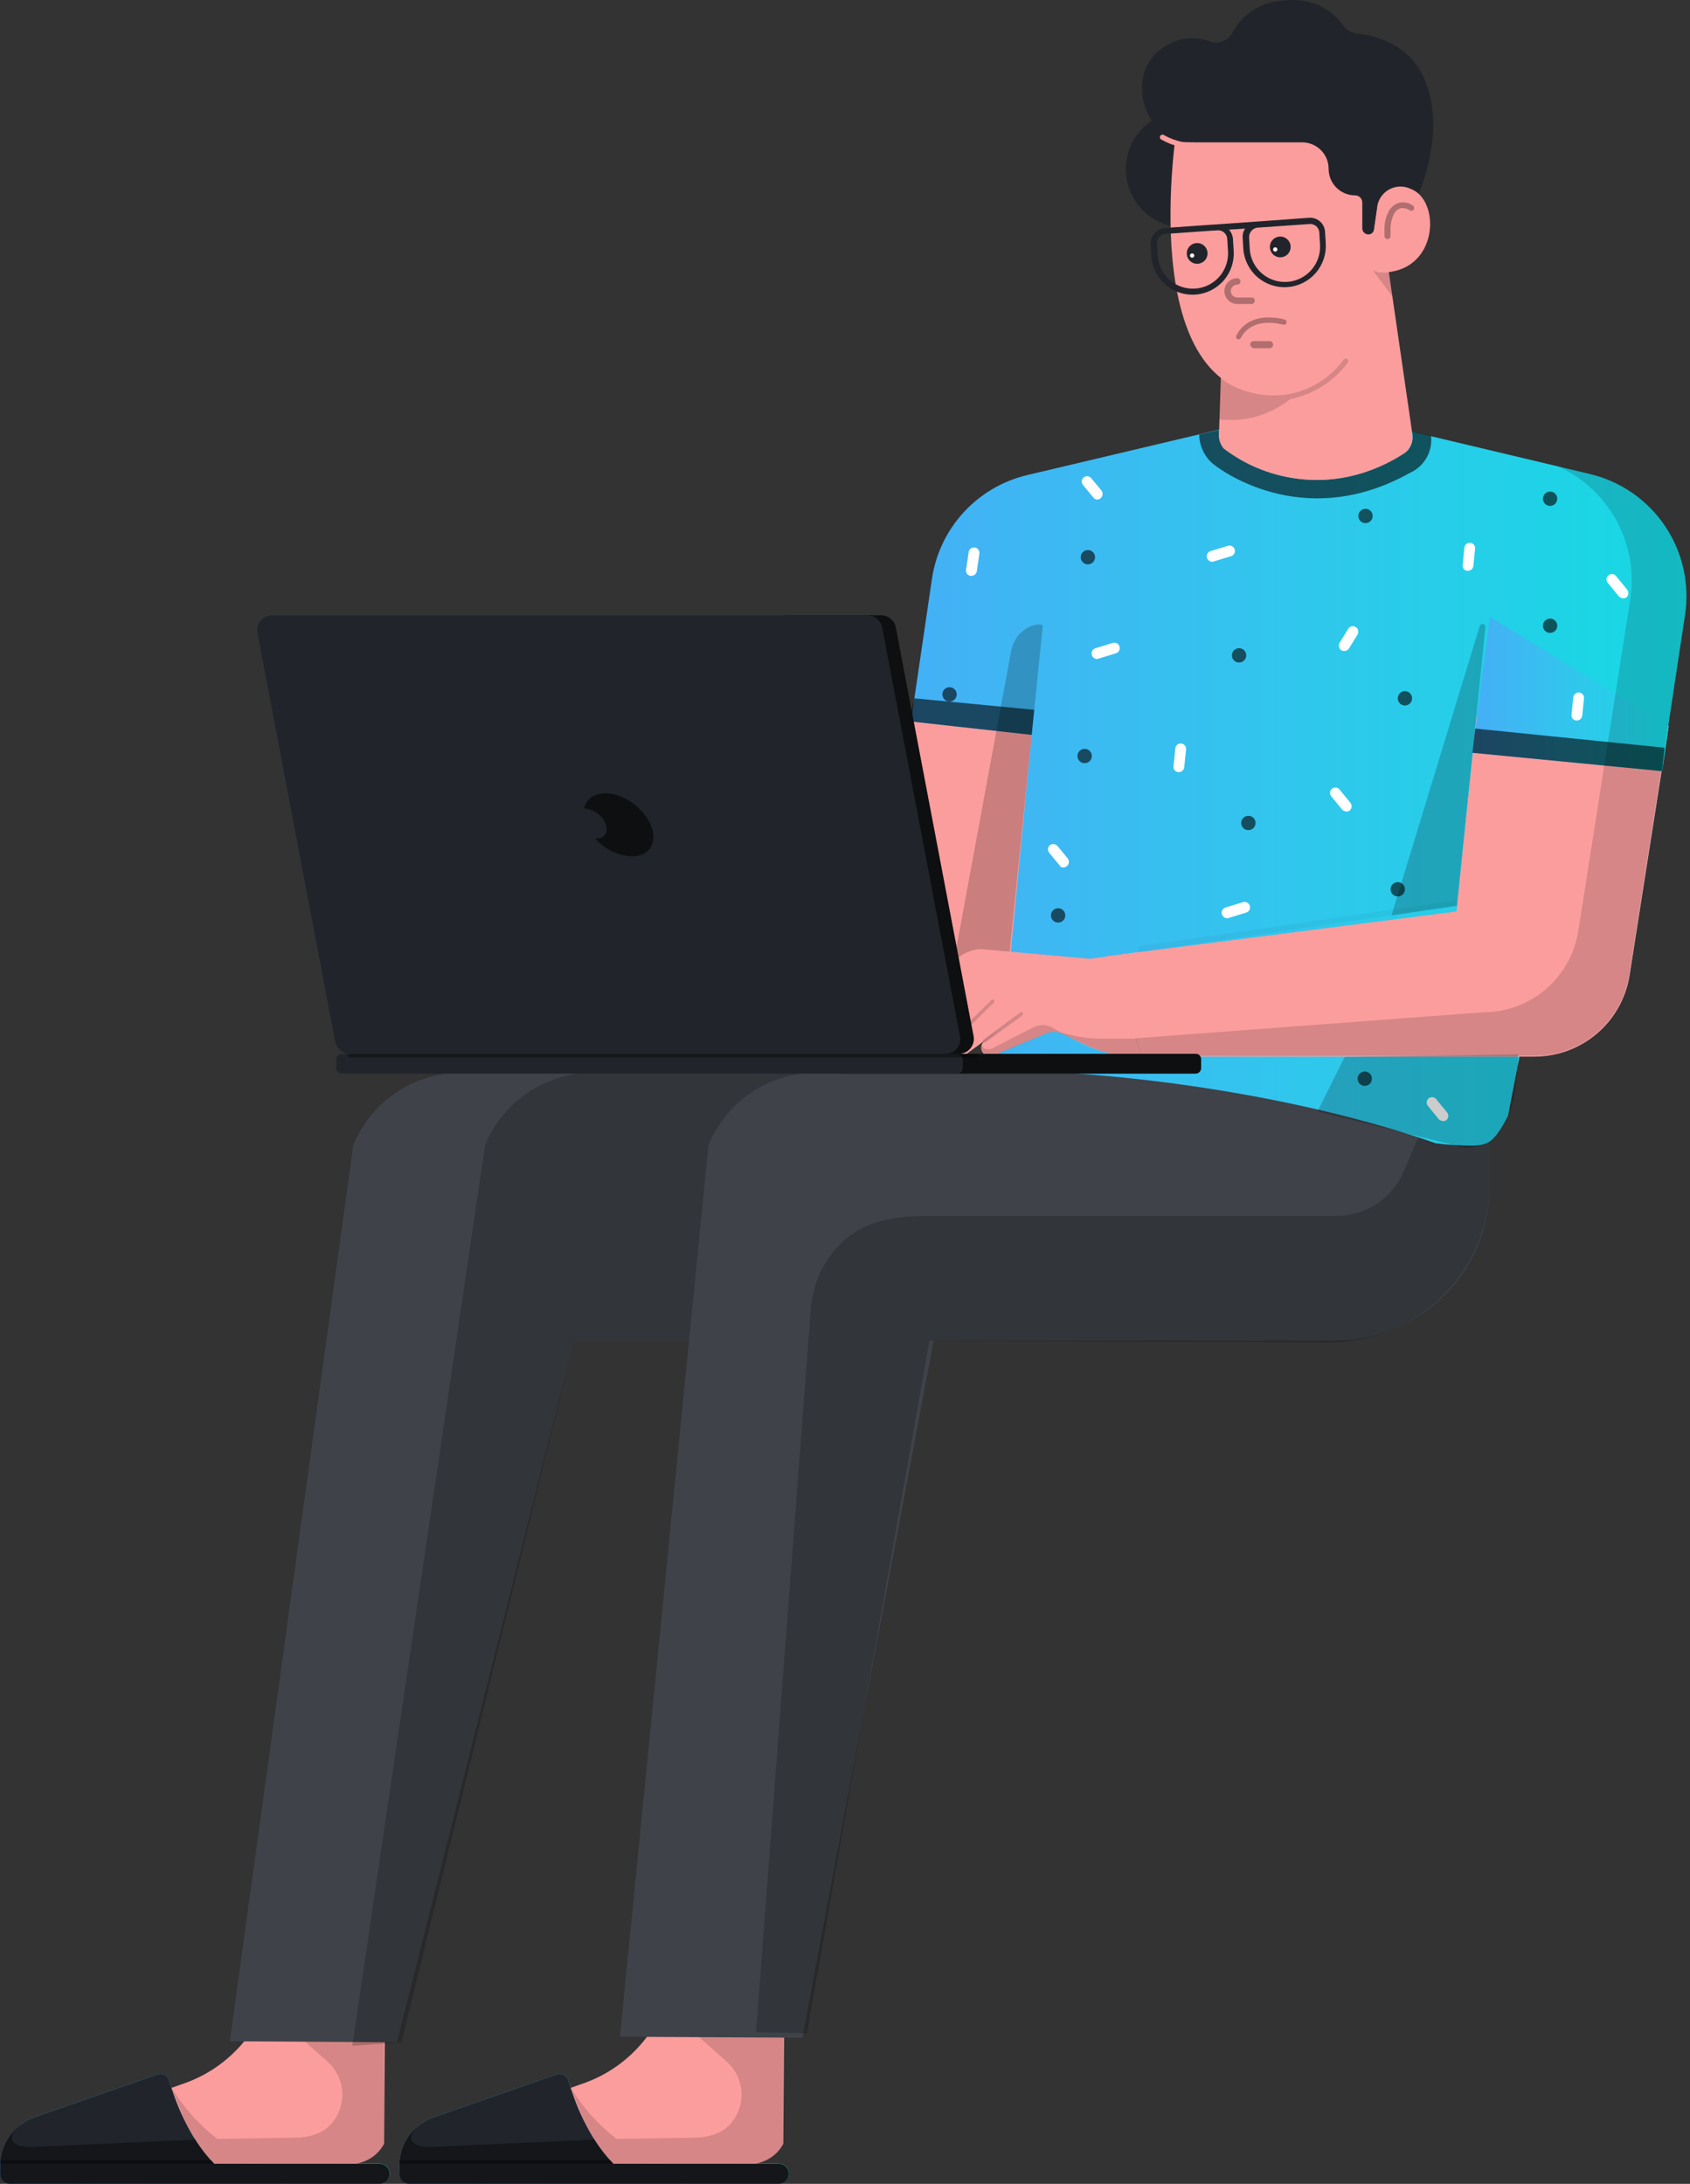 <svg width="130" height="168" viewBox="0 0 130 168" fill="none" xmlns="http://www.w3.org/2000/svg">
<rect x="0" y="0" width="130" height="168" fill="#333333" stroke="none"/>
<path d="M20.522 154.474L19.527 156.017C18.228 158.059 16.261 159.588 13.961 160.344L1.423 164.782C0.293 165.131 0.429 166.792 1.615 166.792H3.185C3.286 166.932 3.419 167.045 3.573 167.122C3.727 167.199 3.897 167.238 4.068 167.236C4.424 167.22 4.764 167.083 5.031 166.848C5.059 166.82 5.087 166.82 5.115 166.792H5.335C5.363 166.82 5.419 166.82 5.447 166.876C5.55 166.995 5.677 167.091 5.819 167.158C5.962 167.224 6.117 167.26 6.274 167.263C6.605 167.244 6.922 167.122 7.181 166.915C7.208 166.89 7.239 166.871 7.274 166.858C7.308 166.846 7.345 166.842 7.381 166.844C7.417 166.847 7.453 166.857 7.485 166.874C7.517 166.891 7.546 166.914 7.568 166.942C7.649 167.039 7.75 167.117 7.864 167.169C7.978 167.222 8.102 167.248 8.228 167.246C8.507 167.233 8.775 167.137 8.999 166.97C9.052 166.937 9.115 166.92 9.178 166.925C9.241 166.929 9.3 166.954 9.348 166.995C9.513 167.15 9.729 167.239 9.955 167.246C10.107 167.245 10.256 167.203 10.387 167.125C10.518 167.047 10.625 166.936 10.698 166.803H10.81L26.321 166.573C27.808 166.545 28.911 166.077 29.546 164.919L29.602 156.746L20.522 154.474Z" fill="#FC9D9D"/>
<path opacity="0.15" d="M1.092 164.918C1.12 164.89 1.176 164.862 1.2 164.838C1.263 164.805 1.328 164.777 1.395 164.754L1.644 164.67H1.671C1.713 164.691 1.749 164.719 1.779 164.754C1.879 164.876 2.006 164.974 2.149 165.041C2.292 165.107 2.449 165.14 2.606 165.138C2.939 165.138 3.261 165.022 3.517 164.81C3.574 164.767 3.644 164.746 3.715 164.751C3.785 164.756 3.852 164.787 3.901 164.838C3.982 164.934 4.084 165.011 4.199 165.063C4.313 165.115 4.438 165.14 4.564 165.138C4.843 165.127 5.112 165.031 5.335 164.862C5.389 164.83 5.452 164.815 5.514 164.82C5.577 164.825 5.636 164.85 5.684 164.89C5.778 164.983 5.892 165.053 6.018 165.095C6.143 165.137 6.276 165.149 6.407 165.13C6.538 165.112 6.663 165.063 6.772 164.988C6.881 164.913 6.971 164.814 7.035 164.698H7.143L14.806 164.576L13.194 160.619C14.126 162.127 15.319 163.456 16.718 164.545L22.675 164.45C24.161 164.423 25.264 163.955 25.899 162.796C26.279 162.124 26.416 161.341 26.289 160.58C26.162 159.818 25.778 159.122 25.201 158.609L20.536 154.46L27.448 156.334L29.542 156.683V164.932C28.907 166.091 27.797 166.558 26.318 166.586L10.804 166.834H10.692C10.619 166.967 10.511 167.078 10.38 167.156C10.25 167.234 10.101 167.276 9.949 167.277C9.722 167.27 9.507 167.18 9.341 167.026C9.294 166.984 9.234 166.958 9.171 166.954C9.108 166.95 9.045 166.966 8.993 167.001C8.767 167.168 8.497 167.264 8.218 167.277C8.092 167.279 7.967 167.253 7.853 167.2C7.739 167.148 7.638 167.07 7.558 166.973C7.535 166.945 7.507 166.922 7.475 166.905C7.442 166.888 7.407 166.878 7.371 166.875C7.334 166.873 7.298 166.877 7.263 166.889C7.229 166.902 7.198 166.921 7.171 166.945C6.912 167.153 6.595 167.275 6.264 167.294C6.106 167.291 5.951 167.255 5.809 167.189C5.666 167.122 5.54 167.026 5.437 166.907C5.409 166.851 5.353 166.851 5.325 166.823H5.105C5.077 166.851 5.049 166.851 5.021 166.879C4.753 167.114 4.414 167.25 4.058 167.267C3.886 167.269 3.716 167.23 3.562 167.153C3.409 167.076 3.276 166.963 3.175 166.823H1.605C0.54 166.802 0.321 165.469 1.092 164.918Z" fill="black"/>
<path d="M0.76 167.978H29.2C29.301 167.978 29.402 167.959 29.495 167.92C29.589 167.881 29.674 167.824 29.745 167.753C29.817 167.681 29.874 167.596 29.913 167.502C29.951 167.409 29.971 167.308 29.971 167.207C29.971 167.106 29.951 167.006 29.913 166.912C29.874 166.818 29.817 166.734 29.745 166.662C29.674 166.59 29.589 166.533 29.495 166.495C29.402 166.456 29.301 166.436 29.2 166.436H0.017V167.207C0.015 167.408 0.092 167.601 0.231 167.745C0.37 167.889 0.56 167.973 0.76 167.978Z" fill="url(#paint0_linear)"/>
<path d="M0.017 166.454C0.046 165.66 0.314 164.893 0.786 164.253C1.258 163.614 1.912 163.132 2.662 162.87L12.084 159.59C12.178 159.553 12.278 159.537 12.379 159.543C12.479 159.549 12.577 159.576 12.665 159.623C12.754 159.67 12.832 159.736 12.893 159.815C12.954 159.895 12.997 159.987 13.019 160.085C13.434 161.464 14.453 164.412 16.467 166.454H29.2C29.302 166.453 29.402 166.473 29.496 166.512C29.59 166.55 29.675 166.607 29.747 166.679C29.818 166.75 29.875 166.835 29.914 166.929C29.952 167.023 29.972 167.124 29.971 167.225C29.974 167.327 29.956 167.428 29.918 167.523C29.88 167.617 29.823 167.704 29.751 167.775C29.679 167.848 29.593 167.904 29.498 167.942C29.404 167.98 29.302 167.998 29.2 167.996H0.76C0.563 167.996 0.374 167.918 0.235 167.778C0.096 167.639 0.017 167.45 0.017 167.253V166.454Z" fill="url(#paint1_linear)"/>
<path d="M0.017 166.454C0.046 165.66 0.314 164.893 0.786 164.253C1.258 163.614 1.912 163.132 2.662 162.87L12.084 159.59C12.178 159.553 12.278 159.537 12.379 159.543C12.479 159.549 12.577 159.576 12.665 159.623C12.754 159.67 12.832 159.736 12.893 159.815C12.954 159.895 12.997 159.987 13.019 160.085C13.434 161.464 14.453 164.412 16.467 166.454H29.2C29.302 166.453 29.402 166.473 29.496 166.512C29.59 166.55 29.675 166.607 29.747 166.679C29.818 166.75 29.875 166.835 29.914 166.929C29.952 167.023 29.972 167.124 29.971 167.225C29.974 167.327 29.956 167.428 29.918 167.523C29.88 167.617 29.823 167.704 29.751 167.775C29.679 167.848 29.593 167.904 29.498 167.942C29.404 167.98 29.302 167.998 29.2 167.996H0.76C0.563 167.996 0.374 167.918 0.235 167.778C0.096 167.639 0.017 167.45 0.017 167.253V166.454Z" fill="#21252B"/>
<path opacity="0.4" d="M0.017 166.454C0.039 165.83 0.208 165.22 0.512 164.674C0.815 164.128 1.243 163.662 1.762 163.313C0.412 164.28 0.66 165.243 2.589 165.159C12.538 164.692 13.833 164.692 14.991 164.584C14.98 164.573 14.972 164.56 14.967 164.545C14.963 164.531 14.961 164.515 14.963 164.5C15.399 165.204 15.908 165.86 16.481 166.458H29.183C29.284 166.457 29.385 166.477 29.479 166.515C29.573 166.554 29.658 166.611 29.729 166.682C29.801 166.754 29.858 166.839 29.896 166.933C29.935 167.027 29.955 167.127 29.954 167.229C29.956 167.331 29.938 167.432 29.9 167.527C29.863 167.621 29.806 167.707 29.734 167.779C29.662 167.852 29.576 167.908 29.481 167.946C29.386 167.984 29.285 168.002 29.183 168H0.743C0.546 168 0.357 167.922 0.217 167.782C0.078 167.643 -5.72205e-06 167.454 -5.72205e-06 167.257L0.017 166.454Z" fill="black"/>
<path opacity="0.4" d="M0.017 166.188H16.247L16.471 166.436H0.017V166.188Z" fill="black"/>
<path d="M17.678 157.032L30.533 157.109L44.143 103.147H94.281V82.52H35.471C33.692 82.521 31.955 83.052 30.478 84.042C29.001 85.033 27.852 86.441 27.176 88.086L17.678 157.032Z" fill="#3F4249"/>
<path opacity="0.2" d="M27.099 157.381L30.882 157.109L44.143 103.147H94.281V82.52H45.612C43.833 82.521 42.095 83.052 40.618 84.042C39.142 85.033 37.993 86.441 37.317 88.086L27.099 157.381Z" fill="black"/>
<path d="M51.23 154.474L50.235 156.017C48.936 158.059 46.969 159.588 44.669 160.344L32.132 164.782C31.001 165.131 31.137 166.792 32.323 166.792H33.894C33.995 166.932 34.127 167.045 34.281 167.122C34.435 167.199 34.605 167.238 34.776 167.236C35.133 167.22 35.472 167.083 35.74 166.848C35.768 166.82 35.795 166.82 35.823 166.792H36.043C36.071 166.82 36.127 166.82 36.155 166.876C36.258 166.995 36.385 167.091 36.527 167.158C36.67 167.224 36.825 167.26 36.982 167.263C37.313 167.244 37.63 167.122 37.889 166.915C37.916 166.89 37.947 166.871 37.982 166.858C38.016 166.846 38.053 166.842 38.089 166.844C38.126 166.847 38.161 166.857 38.193 166.874C38.225 166.891 38.254 166.914 38.277 166.942C38.357 167.039 38.458 167.117 38.572 167.169C38.686 167.222 38.81 167.248 38.936 167.246C39.215 167.233 39.484 167.137 39.707 166.97C39.76 166.937 39.823 166.92 39.886 166.925C39.949 166.929 40.008 166.954 40.056 166.995C40.221 167.15 40.437 167.239 40.663 167.246C40.816 167.245 40.965 167.203 41.095 167.125C41.226 167.047 41.333 166.936 41.407 166.803H41.518L57.029 166.573C58.516 166.545 59.619 166.077 60.254 164.919L60.31 156.746L51.23 154.474Z" fill="#FC9D9D"/>
<path opacity="0.15" d="M31.8 164.918C31.828 164.89 31.884 164.862 31.908 164.838C31.971 164.805 32.037 164.777 32.104 164.754L32.352 164.67H32.379C32.421 164.691 32.457 164.719 32.487 164.754C32.588 164.876 32.714 164.974 32.857 165.041C33 165.107 33.157 165.14 33.315 165.138C33.647 165.138 33.969 165.022 34.226 164.81C34.282 164.767 34.352 164.746 34.423 164.751C34.493 164.756 34.56 164.787 34.609 164.838C34.69 164.934 34.792 165.011 34.907 165.063C35.022 165.115 35.147 165.14 35.273 165.138C35.552 165.127 35.821 165.031 36.043 164.862C36.097 164.83 36.16 164.815 36.222 164.82C36.285 164.825 36.344 164.85 36.392 164.89C36.486 164.983 36.6 165.053 36.726 165.095C36.851 165.137 36.984 165.149 37.115 165.13C37.246 165.112 37.371 165.063 37.48 164.988C37.589 164.913 37.679 164.814 37.743 164.698H37.851L45.514 164.576L43.902 160.619C44.834 162.127 46.027 163.456 47.426 164.545L53.383 164.45C54.87 164.423 55.972 163.955 56.607 162.796C56.987 162.124 57.124 161.341 56.998 160.58C56.87 159.818 56.487 159.122 55.909 158.609L51.244 154.46L58.157 156.334L60.25 156.683V164.932C59.615 166.091 58.506 166.558 57.026 166.586L41.512 166.834H41.4C41.327 166.967 41.219 167.078 41.089 167.156C40.958 167.234 40.809 167.276 40.657 167.277C40.43 167.27 40.215 167.18 40.05 167.026C40.002 166.984 39.942 166.958 39.879 166.954C39.816 166.95 39.753 166.966 39.701 167.001C39.475 167.168 39.206 167.264 38.926 167.277C38.8 167.279 38.675 167.253 38.561 167.2C38.447 167.148 38.346 167.07 38.266 166.973C38.243 166.945 38.215 166.922 38.183 166.905C38.151 166.888 38.115 166.878 38.079 166.875C38.042 166.873 38.006 166.877 37.972 166.889C37.937 166.902 37.906 166.921 37.879 166.945C37.62 167.153 37.303 167.275 36.972 167.294C36.815 167.291 36.66 167.255 36.517 167.189C36.374 167.122 36.248 167.026 36.145 166.907C36.117 166.851 36.061 166.851 36.033 166.823H35.813C35.785 166.851 35.758 166.851 35.73 166.879C35.462 167.114 35.122 167.25 34.767 167.267C34.594 167.269 34.425 167.23 34.271 167.153C34.117 167.076 33.984 166.963 33.883 166.823H32.313C31.249 166.802 31.029 165.469 31.8 164.918Z" fill="black"/>
<path d="M47.688 156.683L61.719 156.76L71.822 103.133H102.708C105.865 103.129 108.892 101.872 111.123 99.638C113.354 97.405 114.607 94.376 114.607 91.219V82.52H62.794C61.015 82.521 59.276 83.05 57.799 84.041C56.322 85.032 55.172 86.44 54.496 88.086L47.688 156.683Z" fill="#3F4249"/>
<path opacity="0.2" d="M114.607 90.986V82.52L111.177 82.691L107.977 90.131C107.542 91.144 106.819 92.008 105.898 92.614C104.977 93.221 103.898 93.544 102.795 93.543H71.389C68.322 93.543 66.28 94.091 64.64 95.697C63.293 97.051 62.485 98.85 62.365 100.756L58.157 156.334L62.068 156.411L71.49 103.147L102.289 103.262C103.905 103.267 105.505 102.953 106.999 102.338C108.494 101.724 109.851 100.82 110.996 99.68C112.14 98.539 113.048 97.184 113.668 95.693C114.288 94.201 114.607 92.601 114.607 90.986Z" fill="black"/>
<path d="M31.468 167.978H59.908C60.01 167.978 60.11 167.959 60.203 167.92C60.297 167.881 60.382 167.824 60.454 167.753C60.525 167.681 60.582 167.596 60.621 167.502C60.66 167.409 60.679 167.308 60.679 167.207C60.679 167.106 60.66 167.006 60.621 166.912C60.582 166.818 60.525 166.734 60.454 166.662C60.382 166.59 60.297 166.533 60.203 166.495C60.11 166.456 60.01 166.436 59.908 166.436H30.725V167.207C30.723 167.408 30.8 167.601 30.939 167.745C31.078 167.889 31.268 167.973 31.468 167.978Z" fill="url(#paint2_linear)"/>
<path d="M30.725 166.454C30.755 165.66 31.023 164.893 31.495 164.253C31.966 163.614 32.62 163.132 33.37 162.87L42.792 159.59C42.886 159.553 42.986 159.537 43.087 159.543C43.187 159.549 43.285 159.576 43.373 159.623C43.462 159.67 43.54 159.736 43.601 159.815C43.662 159.895 43.705 159.987 43.727 160.085C44.143 161.464 45.162 164.412 47.175 166.454H59.908C60.01 166.453 60.111 166.473 60.204 166.512C60.298 166.55 60.383 166.607 60.455 166.679C60.526 166.75 60.583 166.835 60.622 166.929C60.66 167.023 60.68 167.124 60.68 167.225C60.682 167.327 60.664 167.428 60.626 167.523C60.588 167.617 60.531 167.704 60.459 167.775C60.387 167.848 60.301 167.904 60.206 167.942C60.112 167.98 60.01 167.998 59.908 167.996H31.468C31.271 167.996 31.083 167.918 30.943 167.778C30.804 167.639 30.725 167.45 30.725 167.253V166.454Z" fill="url(#paint3_linear)"/>
<path d="M30.725 166.454C30.755 165.66 31.023 164.893 31.495 164.253C31.966 163.614 32.62 163.132 33.37 162.87L42.792 159.59C42.886 159.553 42.986 159.537 43.087 159.543C43.187 159.549 43.285 159.576 43.373 159.623C43.462 159.67 43.54 159.736 43.601 159.815C43.662 159.895 43.705 159.987 43.727 160.085C44.143 161.464 45.162 164.412 47.175 166.454H59.908C60.01 166.453 60.111 166.473 60.204 166.512C60.298 166.55 60.383 166.607 60.455 166.679C60.526 166.75 60.583 166.835 60.622 166.929C60.66 167.023 60.68 167.124 60.68 167.225C60.682 167.327 60.664 167.428 60.626 167.523C60.588 167.617 60.531 167.704 60.459 167.775C60.387 167.848 60.301 167.904 60.206 167.942C60.112 167.98 60.01 167.998 59.908 167.996H31.468C31.271 167.996 31.083 167.918 30.943 167.778C30.804 167.639 30.725 167.45 30.725 167.253V166.454Z" fill="#21252B"/>
<path opacity="0.4" d="M30.726 166.454C30.747 165.83 30.916 165.22 31.22 164.674C31.523 164.128 31.951 163.662 32.47 163.313C31.12 164.28 31.368 165.243 33.297 165.159C43.246 164.692 44.541 164.692 45.699 164.584C45.688 164.573 45.681 164.56 45.676 164.545C45.671 164.531 45.669 164.515 45.671 164.5C46.107 165.204 46.616 165.86 47.189 166.458H59.891C59.993 166.457 60.093 166.477 60.187 166.515C60.281 166.554 60.366 166.611 60.438 166.682C60.509 166.754 60.566 166.839 60.605 166.933C60.643 167.027 60.663 167.127 60.663 167.229C60.665 167.331 60.647 167.432 60.608 167.527C60.571 167.621 60.514 167.707 60.442 167.779C60.37 167.852 60.284 167.908 60.189 167.946C60.094 167.984 59.993 168.002 59.891 168H31.451C31.254 168 31.065 167.922 30.926 167.782C30.786 167.643 30.708 167.454 30.708 167.257L30.726 166.454Z" fill="black"/>
<path opacity="0.4" d="M30.725 166.188H46.955L47.179 166.436H30.725V166.188Z" fill="black"/>
<path d="M67.149 75.377L71.686 44.544C71.966 42.635 72.811 40.853 74.113 39.429C75.415 38.005 77.113 37.003 78.989 36.553L93.733 33.063L108.588 33.203L122.319 36.469C124.669 37.031 126.723 38.454 128.076 40.457C129.428 42.459 129.98 44.897 129.623 47.286L128.025 57.814L125.324 63.656C125.184 63.987 120.274 63.865 120.191 64.197L116.003 85.832C115.023 87.793 114.44 88.114 113.327 88.132C112.36 88.138 111.395 88.076 110.437 87.947C100.492 84.457 87.106 82.409 76.588 82.342V77.122L67.149 75.377Z" fill="url(#paint4_linear)"/>
<path d="M74.725 44.296C74.825 44.297 74.921 44.262 74.998 44.199C75.074 44.134 75.124 44.045 75.14 43.947L75.332 42.624C75.345 42.568 75.346 42.509 75.334 42.452C75.323 42.395 75.3 42.341 75.267 42.294C75.234 42.246 75.191 42.206 75.142 42.176C75.092 42.146 75.037 42.127 74.98 42.118C74.922 42.111 74.864 42.115 74.808 42.131C74.752 42.147 74.7 42.175 74.656 42.212C74.611 42.249 74.575 42.294 74.549 42.346C74.523 42.398 74.508 42.455 74.505 42.513L74.313 43.835C74.305 43.889 74.306 43.944 74.319 43.997C74.332 44.05 74.356 44.099 74.388 44.143C74.421 44.187 74.462 44.224 74.509 44.251C74.556 44.279 74.608 44.296 74.662 44.303L74.725 44.296Z" fill="white"/>
<path d="M90.683 59.398C90.787 59.398 90.887 59.358 90.964 59.287C91.04 59.215 91.087 59.118 91.095 59.014L91.234 57.664C91.242 57.608 91.237 57.551 91.222 57.496C91.206 57.441 91.179 57.391 91.143 57.347C91.108 57.303 91.063 57.267 91.013 57.241C90.962 57.215 90.907 57.2 90.85 57.196C90.794 57.192 90.737 57.2 90.683 57.219C90.63 57.238 90.581 57.267 90.54 57.306C90.498 57.345 90.465 57.392 90.442 57.443C90.419 57.495 90.407 57.551 90.407 57.608L90.268 58.958C90.261 59.014 90.266 59.069 90.282 59.122C90.298 59.175 90.326 59.224 90.362 59.266C90.399 59.307 90.444 59.34 90.494 59.364C90.545 59.386 90.599 59.398 90.655 59.398H90.683Z" fill="white"/>
<path d="M112.922 43.912C113.027 43.91 113.127 43.87 113.204 43.798C113.281 43.727 113.328 43.629 113.337 43.524L113.473 42.174C113.474 42.068 113.434 41.967 113.362 41.889C113.29 41.812 113.191 41.764 113.086 41.758C112.981 41.751 112.877 41.784 112.795 41.851C112.713 41.918 112.66 42.013 112.646 42.118L112.51 43.468C112.503 43.523 112.507 43.579 112.523 43.632C112.539 43.686 112.566 43.735 112.602 43.777C112.638 43.819 112.683 43.853 112.733 43.876C112.784 43.899 112.839 43.911 112.894 43.912C112.894 43.884 112.922 43.912 112.922 43.912Z" fill="white"/>
<path d="M103.581 62.431C103.67 62.432 103.758 62.403 103.829 62.347C103.909 62.275 103.959 62.176 103.97 62.068C103.98 61.961 103.949 61.853 103.884 61.768L103.029 60.721C102.959 60.641 102.86 60.592 102.753 60.583C102.647 60.575 102.542 60.608 102.459 60.676C102.377 60.744 102.324 60.841 102.312 60.947C102.3 61.053 102.329 61.159 102.394 61.244L103.249 62.291C103.342 62.372 103.458 62.421 103.581 62.431Z" fill="white"/>
<path d="M84.398 38.427C84.5 38.427 84.599 38.388 84.674 38.318C84.754 38.246 84.805 38.147 84.815 38.04C84.825 37.932 84.795 37.825 84.73 37.739L83.93 36.773C83.86 36.693 83.761 36.643 83.654 36.635C83.548 36.627 83.443 36.66 83.36 36.728C83.278 36.796 83.225 36.893 83.213 36.999C83.201 37.105 83.231 37.211 83.295 37.296L84.094 38.263C84.129 38.311 84.174 38.352 84.227 38.38C84.28 38.408 84.338 38.424 84.398 38.427Z" fill="white"/>
<path d="M103.413 50.085C103.481 50.08 103.548 50.06 103.608 50.027C103.668 49.994 103.721 49.949 103.762 49.893L104.425 48.819C104.483 48.723 104.502 48.608 104.476 48.5C104.45 48.39 104.382 48.296 104.287 48.237C104.192 48.179 104.077 48.16 103.968 48.186C103.859 48.212 103.764 48.28 103.706 48.375L103.046 49.45C102.992 49.546 102.976 49.659 103.001 49.766C103.027 49.873 103.091 49.967 103.182 50.029C103.256 50.058 103.334 50.077 103.413 50.085Z" fill="white"/>
<path d="M81.805 66.73C81.908 66.73 82.007 66.69 82.081 66.618C82.162 66.546 82.212 66.447 82.222 66.339C82.233 66.232 82.202 66.125 82.137 66.039L81.338 65.076C81.266 64.996 81.166 64.946 81.059 64.936C80.952 64.925 80.845 64.955 80.758 65.02C80.677 65.091 80.626 65.191 80.616 65.298C80.606 65.406 80.637 65.513 80.703 65.599L81.502 66.566C81.529 66.621 81.573 66.666 81.628 66.696C81.682 66.725 81.744 66.737 81.805 66.73Z" fill="white"/>
<path d="M84.398 50.692C84.438 50.696 84.477 50.686 84.51 50.664L85.86 50.252C85.962 50.216 86.045 50.141 86.093 50.045C86.141 49.949 86.15 49.837 86.118 49.735C86.086 49.632 86.016 49.545 85.922 49.492C85.827 49.44 85.717 49.426 85.612 49.453L84.262 49.868C84.156 49.901 84.068 49.975 84.016 50.073C83.964 50.171 83.954 50.286 83.986 50.392C84.011 50.481 84.066 50.559 84.14 50.613C84.215 50.668 84.306 50.696 84.398 50.692Z" fill="white"/>
<path d="M73.982 60.501L74.065 60.417L74.865 59.234C74.896 59.189 74.918 59.138 74.93 59.085C74.941 59.031 74.941 58.975 74.931 58.921C74.92 58.867 74.9 58.816 74.869 58.77C74.838 58.724 74.799 58.685 74.753 58.655C74.708 58.623 74.657 58.6 74.603 58.588C74.549 58.576 74.493 58.575 74.439 58.586C74.385 58.596 74.333 58.618 74.287 58.649C74.242 58.68 74.203 58.72 74.174 58.767L73.374 59.95C73.32 60.032 73.297 60.132 73.31 60.23C73.323 60.328 73.37 60.418 73.443 60.485C73.516 60.551 73.61 60.589 73.709 60.592C73.808 60.595 73.905 60.563 73.982 60.501Z" fill="white"/>
<path d="M93.244 43.221C93.284 43.225 93.323 43.215 93.356 43.193L94.717 42.781C94.818 42.745 94.901 42.67 94.95 42.574C94.998 42.477 95.007 42.366 94.975 42.263C94.943 42.16 94.873 42.074 94.778 42.021C94.684 41.969 94.573 41.955 94.469 41.982L93.119 42.394C93.014 42.428 92.926 42.502 92.875 42.6C92.823 42.697 92.812 42.811 92.843 42.917C92.873 43.001 92.927 43.075 92.998 43.129C93.069 43.183 93.155 43.215 93.244 43.221Z" fill="white"/>
<path d="M94.403 70.642C94.442 70.646 94.482 70.636 94.515 70.614L95.865 70.202C95.971 70.169 96.06 70.095 96.111 69.996C96.162 69.898 96.172 69.783 96.139 69.677C96.106 69.571 96.032 69.483 95.933 69.431C95.835 69.38 95.72 69.37 95.614 69.403L94.264 69.815C94.159 69.849 94.071 69.923 94.02 70.021C93.968 70.119 93.957 70.232 93.988 70.338C94.02 70.424 94.076 70.498 94.15 70.552C94.224 70.606 94.312 70.638 94.403 70.642Z" fill="white"/>
<path opacity="0.2" d="M112.067 69.679L114.258 48.267C114.27 48.209 114.257 48.148 114.224 48.1C114.19 48.05 114.139 48.017 114.08 48.005C114.022 47.994 113.962 48.007 113.913 48.04C113.864 48.074 113.83 48.125 113.819 48.183L107.039 70.422L112.067 69.679Z" fill="black"/>
<path opacity="0.2" d="M81.506 78.277L81.478 78.249L81.422 78.305L81.506 78.277Z" fill="black"/>
<path d="M71.585 79.564C71.718 79.729 71.911 79.837 72.122 79.862C72.333 79.888 72.546 79.832 72.715 79.704L77.601 76.12L71.403 78.957C71.39 79.065 71.4 79.175 71.431 79.279C71.462 79.384 71.514 79.481 71.585 79.564Z" fill="#868A91"/>
<path opacity="0.6" d="M96.029 63.862C95.92 63.862 95.813 63.829 95.722 63.769C95.632 63.708 95.561 63.622 95.519 63.522C95.478 63.421 95.467 63.31 95.488 63.203C95.509 63.096 95.562 62.998 95.639 62.921C95.716 62.843 95.814 62.791 95.921 62.77C96.028 62.748 96.139 62.76 96.24 62.801C96.341 62.843 96.427 62.913 96.487 63.004C96.548 63.095 96.58 63.201 96.58 63.31C96.58 63.383 96.566 63.455 96.538 63.522C96.51 63.588 96.47 63.649 96.419 63.7C96.367 63.752 96.307 63.792 96.24 63.82C96.173 63.847 96.101 63.862 96.029 63.862Z" fill="black"/>
<path opacity="0.6" d="M73.043 53.969C72.934 53.969 72.828 53.937 72.737 53.876C72.646 53.815 72.576 53.73 72.534 53.629C72.492 53.528 72.481 53.417 72.502 53.31C72.524 53.203 72.576 53.105 72.653 53.028C72.73 52.951 72.829 52.898 72.936 52.877C73.042 52.856 73.153 52.867 73.254 52.908C73.355 52.95 73.441 53.021 73.501 53.111C73.562 53.202 73.594 53.309 73.594 53.418C73.594 53.564 73.536 53.704 73.433 53.807C73.33 53.911 73.189 53.969 73.043 53.969Z" fill="black"/>
<path opacity="0.6" d="M83.683 43.417C83.574 43.417 83.467 43.384 83.376 43.324C83.286 43.263 83.215 43.177 83.173 43.077C83.132 42.976 83.121 42.865 83.142 42.758C83.163 42.651 83.216 42.553 83.293 42.476C83.37 42.398 83.468 42.346 83.575 42.325C83.682 42.303 83.793 42.314 83.894 42.356C83.994 42.398 84.081 42.468 84.141 42.559C84.202 42.65 84.234 42.757 84.234 42.865C84.234 43.012 84.176 43.152 84.073 43.255C83.969 43.359 83.829 43.417 83.683 43.417Z" fill="black"/>
<path opacity="0.6" d="M95.314 50.968C95.205 50.968 95.098 50.935 95.007 50.875C94.916 50.814 94.846 50.728 94.804 50.627C94.763 50.527 94.751 50.416 94.773 50.309C94.794 50.202 94.847 50.103 94.924 50.026C95.001 49.95 95.099 49.897 95.206 49.876C95.313 49.854 95.424 49.865 95.525 49.907C95.625 49.949 95.711 50.019 95.772 50.11C95.832 50.201 95.865 50.307 95.865 50.416C95.865 50.489 95.851 50.561 95.823 50.627C95.795 50.694 95.755 50.755 95.703 50.806C95.652 50.858 95.591 50.898 95.525 50.926C95.458 50.953 95.386 50.968 95.314 50.968Z" fill="black"/>
<path opacity="0.6" d="M81.394 70.973C81.285 70.973 81.178 70.941 81.088 70.88C80.997 70.82 80.926 70.734 80.885 70.633C80.843 70.532 80.832 70.421 80.853 70.314C80.874 70.207 80.927 70.109 81.004 70.032C81.081 69.955 81.179 69.902 81.286 69.881C81.393 69.86 81.504 69.871 81.605 69.912C81.706 69.954 81.791 70.025 81.852 70.115C81.913 70.206 81.945 70.313 81.945 70.422C81.945 70.568 81.887 70.708 81.784 70.812C81.68 70.915 81.54 70.973 81.394 70.973Z" fill="black"/>
<path opacity="0.6" d="M70.576 69.926C70.467 69.926 70.36 69.894 70.27 69.833C70.179 69.773 70.108 69.687 70.067 69.586C70.025 69.485 70.014 69.374 70.035 69.267C70.057 69.16 70.109 69.062 70.186 68.985C70.263 68.908 70.362 68.855 70.469 68.834C70.576 68.813 70.686 68.824 70.787 68.865C70.888 68.907 70.974 68.978 71.034 69.069C71.095 69.159 71.127 69.266 71.127 69.375C71.127 69.447 71.113 69.519 71.085 69.586C71.058 69.653 71.017 69.713 70.966 69.765C70.915 69.816 70.854 69.856 70.787 69.884C70.72 69.912 70.648 69.926 70.576 69.926Z" fill="black"/>
<path opacity="0.6" d="M83.435 58.711C83.326 58.711 83.219 58.679 83.129 58.619C83.038 58.558 82.967 58.472 82.925 58.371C82.884 58.27 82.873 58.159 82.894 58.053C82.915 57.946 82.968 57.847 83.045 57.77C83.122 57.693 83.22 57.641 83.328 57.619C83.434 57.598 83.545 57.609 83.646 57.651C83.747 57.693 83.833 57.763 83.894 57.854C83.954 57.944 83.986 58.051 83.986 58.16C83.986 58.233 83.972 58.304 83.945 58.371C83.916 58.438 83.876 58.499 83.825 58.55C83.774 58.601 83.713 58.642 83.646 58.669C83.579 58.697 83.507 58.711 83.435 58.711Z" fill="black"/>
<path opacity="0.6" d="M105.039 40.245C104.93 40.245 104.823 40.212 104.733 40.152C104.642 40.091 104.571 40.005 104.53 39.905C104.488 39.804 104.477 39.693 104.498 39.586C104.519 39.479 104.572 39.381 104.649 39.304C104.726 39.227 104.824 39.174 104.932 39.153C105.038 39.132 105.149 39.142 105.25 39.184C105.351 39.226 105.437 39.297 105.498 39.387C105.558 39.478 105.59 39.585 105.59 39.694C105.59 39.766 105.576 39.838 105.548 39.905C105.521 39.972 105.48 40.032 105.429 40.083C105.378 40.135 105.317 40.175 105.25 40.203C105.183 40.23 105.112 40.245 105.039 40.245Z" fill="black"/>
<path opacity="0.6" d="M108.072 54.272C107.962 54.272 107.856 54.24 107.765 54.179C107.675 54.119 107.604 54.033 107.562 53.932C107.52 53.831 107.51 53.721 107.531 53.613C107.552 53.507 107.604 53.408 107.682 53.331C107.759 53.254 107.857 53.202 107.964 53.18C108.071 53.159 108.182 53.17 108.282 53.212C108.383 53.253 108.469 53.324 108.53 53.415C108.591 53.505 108.623 53.612 108.623 53.721C108.623 53.793 108.609 53.865 108.581 53.932C108.553 53.999 108.513 54.06 108.461 54.111C108.41 54.162 108.349 54.203 108.282 54.23C108.216 54.258 108.144 54.272 108.072 54.272Z" fill="black"/>
<path d="M124.867 46.03C124.957 46.032 125.044 46.002 125.115 45.947C125.195 45.875 125.245 45.775 125.256 45.668C125.266 45.561 125.235 45.453 125.171 45.367L124.316 44.32C124.282 44.276 124.239 44.24 124.192 44.212C124.144 44.185 124.09 44.168 124.035 44.162C123.98 44.155 123.925 44.16 123.872 44.176C123.819 44.192 123.769 44.218 123.727 44.253C123.684 44.288 123.649 44.331 123.623 44.38C123.598 44.43 123.582 44.483 123.578 44.538C123.574 44.594 123.58 44.649 123.598 44.701C123.616 44.754 123.643 44.802 123.68 44.844L124.535 45.891C124.628 45.972 124.744 46.02 124.867 46.03Z" fill="white"/>
<path d="M69.941 55.487L79.363 56.534L77.269 78.169L67.198 75.531L69.941 55.487Z" fill="#FC9D9D"/>
<path d="M124.518 55.103C124.608 55.105 124.695 55.075 124.766 55.02C124.846 54.948 124.896 54.848 124.907 54.741C124.917 54.634 124.887 54.526 124.822 54.44L123.967 53.393C123.933 53.349 123.891 53.313 123.843 53.285C123.795 53.258 123.741 53.241 123.687 53.235C123.631 53.228 123.576 53.233 123.523 53.249C123.47 53.265 123.42 53.291 123.378 53.326C123.335 53.361 123.3 53.404 123.274 53.453C123.249 53.503 123.234 53.556 123.229 53.611C123.225 53.667 123.232 53.722 123.249 53.774C123.267 53.827 123.295 53.875 123.332 53.917L124.187 54.964C124.279 55.045 124.395 55.093 124.518 55.103Z" fill="white"/>
<path opacity="0.6" d="M119.238 38.918C119.129 38.918 119.023 38.886 118.932 38.826C118.841 38.765 118.77 38.679 118.729 38.578C118.687 38.477 118.676 38.367 118.697 38.26C118.719 38.153 118.771 38.054 118.848 37.977C118.925 37.9 119.024 37.848 119.13 37.827C119.238 37.805 119.349 37.816 119.449 37.858C119.55 37.9 119.636 37.97 119.697 38.061C119.757 38.151 119.79 38.258 119.79 38.367C119.79 38.513 119.731 38.654 119.628 38.757C119.525 38.861 119.385 38.918 119.238 38.918Z" fill="black"/>
<path opacity="0.6" d="M119.238 48.689C119.129 48.689 119.023 48.657 118.932 48.596C118.841 48.535 118.77 48.45 118.729 48.349C118.687 48.248 118.676 48.137 118.697 48.03C118.719 47.923 118.771 47.825 118.848 47.748C118.925 47.671 119.024 47.618 119.13 47.597C119.238 47.576 119.349 47.587 119.449 47.628C119.55 47.67 119.636 47.741 119.697 47.831C119.757 47.922 119.79 48.029 119.79 48.138C119.79 48.284 119.731 48.424 119.628 48.528C119.525 48.631 119.385 48.689 119.238 48.689Z" fill="black"/>
<path opacity="0.6" d="M107.52 68.963C107.411 68.963 107.305 68.931 107.214 68.87C107.123 68.81 107.052 68.723 107.011 68.623C106.969 68.522 106.958 68.411 106.979 68.304C107.001 68.197 107.053 68.099 107.13 68.022C107.207 67.945 107.306 67.892 107.412 67.871C107.52 67.85 107.63 67.861 107.731 67.902C107.832 67.944 107.918 68.015 107.978 68.105C108.039 68.196 108.072 68.303 108.072 68.412C108.072 68.558 108.013 68.698 107.91 68.802C107.806 68.905 107.667 68.963 107.52 68.963Z" fill="black"/>
<path opacity="0.2" d="M80.211 48.159L77.59 73.982L75.304 76.243L73.211 74.847L77.785 50.043C78.253 48.02 80.211 47.852 80.211 48.159Z" fill="black"/>
<path opacity="0.6" d="M108.623 33.192C108.623 33.192 108.898 34.319 108.015 34.87C107.024 35.45 103.193 38.011 97.791 36.388C96.598 36.022 95.472 35.463 94.459 34.734C94.272 34.602 94.114 34.435 93.994 34.24C93.874 34.046 93.795 33.83 93.761 33.604V33.08L92.246 33.429C92.251 33.825 92.334 34.217 92.49 34.581C92.646 34.945 92.873 35.275 93.157 35.551C93.597 35.991 100.136 41.033 108.452 36.378C108.99 36.14 109.438 35.735 109.731 35.224C110.023 34.713 110.145 34.122 110.078 33.537L108.623 33.192Z" fill="black"/>
<path d="M87.738 73.234L83.822 73.758L75.472 73.014C74.747 73.028 74.056 73.324 73.546 73.838L68.391 78.441C68.232 78.582 68.134 78.78 68.117 78.992C68.1 79.205 68.167 79.416 68.302 79.581C68.438 79.745 68.632 79.851 68.844 79.875C69.056 79.899 69.269 79.84 69.438 79.711L74.324 76.127L71.152 79.875C71.069 79.972 71.01 80.089 70.982 80.214C70.953 80.34 70.955 80.47 70.988 80.594C71.02 80.719 71.082 80.833 71.168 80.929C71.255 81.024 71.363 81.097 71.483 81.141C71.623 81.192 71.774 81.204 71.92 81.175C72.066 81.146 72.201 81.078 72.31 80.978L76.554 76.814L73.329 79.987C73.203 80.121 73.131 80.297 73.127 80.481C73.123 80.665 73.187 80.844 73.307 80.984C73.427 81.123 73.594 81.214 73.777 81.238C73.959 81.262 74.144 81.218 74.296 81.114L78.804 77.82L75.744 80.077C75.661 80.137 75.594 80.215 75.547 80.306C75.501 80.397 75.476 80.498 75.476 80.601C75.476 80.703 75.501 80.803 75.547 80.894C75.594 80.986 75.661 81.064 75.744 81.124C75.834 81.191 75.94 81.233 76.051 81.248C76.162 81.263 76.275 81.249 76.379 81.208L80.486 79.498C80.683 79.414 80.895 79.373 81.109 79.378C81.323 79.383 81.532 79.433 81.725 79.526L83.296 80.297C84.569 80.925 85.969 81.252 87.389 81.253H89.95C93.632 81.253 87.738 73.234 87.738 73.234Z" fill="#FC9D9D"/>
<path opacity="0.15" d="M112.039 70.118L113.417 70.01C113.511 70.002 113.601 69.971 113.679 69.921C113.758 69.87 113.823 69.801 113.869 69.72C113.915 69.638 113.941 69.547 113.944 69.454C113.946 69.36 113.926 69.267 113.885 69.183L112.426 66.234L112.039 70.118Z" fill="black"/>
<path opacity="0.15" d="M75.744 80.207C75.759 80.209 75.775 80.207 75.789 80.203C75.804 80.198 75.817 80.19 75.828 80.179L78.64 78.113C78.67 78.09 78.689 78.057 78.693 78.021C78.698 77.984 78.687 77.947 78.665 77.918C78.654 77.903 78.641 77.891 78.625 77.882C78.61 77.872 78.593 77.866 78.575 77.864C78.557 77.861 78.539 77.862 78.521 77.866C78.504 77.871 78.487 77.879 78.473 77.89L75.664 79.959C75.608 80.015 75.58 80.095 75.636 80.151C75.665 80.18 75.703 80.2 75.744 80.207Z" fill="black"/>
<path opacity="0.15" d="M73.347 80.123C73.375 80.123 73.43 80.123 73.43 80.095L76.463 77.122C76.488 77.096 76.503 77.062 76.503 77.026C76.503 76.99 76.488 76.955 76.463 76.93C76.45 76.916 76.435 76.906 76.418 76.899C76.401 76.892 76.383 76.888 76.365 76.888C76.347 76.888 76.329 76.892 76.312 76.899C76.295 76.906 76.28 76.916 76.267 76.93L73.239 79.906C73.226 79.918 73.215 79.933 73.208 79.95C73.201 79.966 73.198 79.984 73.198 80.002C73.198 80.02 73.201 80.038 73.208 80.054C73.215 80.071 73.226 80.086 73.239 80.098C73.271 80.119 73.309 80.128 73.347 80.123Z" fill="black"/>
<path opacity="0.15" d="M79.576 78.992C78.641 79.463 77.067 80.262 76.516 80.562C75.744 81.006 75.525 80.426 75.525 80.426C75.493 80.554 75.5 80.689 75.544 80.812C75.588 80.937 75.667 81.045 75.772 81.124C75.862 81.191 75.968 81.234 76.079 81.249C76.19 81.263 76.303 81.249 76.407 81.208L80.515 79.498C80.711 79.414 80.923 79.374 81.137 79.379C81.35 79.383 81.56 79.434 81.753 79.526L80.954 79.058C80.746 78.94 80.513 78.872 80.273 78.861C80.033 78.849 79.795 78.894 79.576 78.992Z" fill="black"/>
<path d="M88.366 73.563L112.039 70.091L113.585 55.086L128.356 55.836L125.352 74.99C125.079 76.732 124.194 78.319 122.855 79.466C121.516 80.613 119.811 81.245 118.048 81.247H91.123L88.366 73.563Z" fill="url(#paint5_linear)"/>
<path d="M85.141 73.563L112.039 70.118L113.585 55.114L128.356 55.871L125.352 75.028C125.079 76.77 124.194 78.357 122.855 79.504C121.516 80.651 119.811 81.283 118.048 81.285H87.814L85.141 73.563Z" fill="#FC9D9D"/>
<path d="M113.26 57.912L114.607 47.461L128.356 55.843L127.868 59.325L113.26 57.912Z" fill="url(#paint6_linear)"/>
<path opacity="0.15" d="M87.347 79.875L87.79 81.225H118.02C119.784 81.228 121.491 80.598 122.831 79.45C124.171 78.302 125.055 76.713 125.324 74.969L129.651 47.272C130.01 44.882 129.459 42.444 128.106 40.441C126.753 38.438 124.698 37.015 122.348 36.455L119.786 35.848C121.717 36.704 123.313 38.172 124.329 40.024C125.345 41.876 125.724 44.011 125.408 46.1L121.409 71.619C121.136 73.36 120.251 74.946 118.913 76.092C117.574 77.239 115.871 77.87 114.109 77.872L87.347 79.875Z" fill="black"/>
<g opacity="0.2">
<path opacity="0.2" d="M87.539 73.039C87.547 73.086 87.571 73.128 87.606 73.158C87.642 73.189 87.687 73.206 87.734 73.207H87.762L112.067 69.679L112.123 69.239L87.696 72.792C87.644 72.806 87.599 72.84 87.57 72.885C87.541 72.931 87.53 72.986 87.539 73.039Z" fill="black"/>
</g>
<path d="M111.017 86.247C111.107 86.249 111.195 86.219 111.264 86.163C111.345 86.092 111.396 85.993 111.406 85.886C111.417 85.779 111.386 85.672 111.32 85.587L110.465 84.54C110.395 84.46 110.296 84.411 110.189 84.403C110.083 84.394 109.978 84.428 109.895 84.496C109.813 84.563 109.76 84.66 109.748 84.766C109.736 84.873 109.766 84.979 109.83 85.064L110.685 86.111C110.779 86.189 110.895 86.237 111.017 86.247Z" fill="white"/>
<path opacity="0.6" d="M104.987 83.535C104.877 83.536 104.771 83.504 104.679 83.444C104.588 83.384 104.517 83.298 104.475 83.197C104.432 83.097 104.421 82.986 104.442 82.879C104.463 82.771 104.515 82.673 104.592 82.595C104.669 82.518 104.767 82.465 104.874 82.444C104.981 82.422 105.092 82.433 105.193 82.474C105.294 82.516 105.381 82.587 105.441 82.677C105.502 82.768 105.534 82.875 105.534 82.984C105.535 83.056 105.521 83.128 105.494 83.195C105.466 83.261 105.426 83.322 105.375 83.374C105.324 83.425 105.264 83.466 105.197 83.493C105.13 83.521 105.059 83.535 104.987 83.535Z" fill="black"/>
<path opacity="0.15" d="M87.814 81.253H87.43C86.005 81.255 84.598 80.924 83.323 80.287L81.449 79.407C81.889 79.463 83.048 79.903 84.674 79.903C85.309 79.903 86.342 79.903 87.389 79.903" fill="black"/>
<path d="M92.529 16.795C92.529 16.795 105.151 7.534 106.389 17.622L106.738 20.267L108.612 33.178V33.206L108.64 33.482C108.667 33.661 108.657 33.845 108.609 34.02C108.562 34.196 108.478 34.359 108.364 34.501V34.55L108.337 34.578C108.247 34.698 108.134 34.8 108.005 34.878C107.22 35.394 106.38 35.82 105.5 36.148C103.618 36.865 101.585 37.09 99.593 36.8C97.601 36.511 95.716 35.717 94.117 34.494C93.864 34.184 93.739 33.79 93.768 33.391L93.987 26.667C93.76 25.913 93.613 25.138 93.548 24.354C93.136 20.375 92.529 16.795 92.529 16.795Z" fill="#FC9D9D"/>
<path d="M121.297 55.427C121.402 55.426 121.502 55.385 121.579 55.313C121.656 55.242 121.703 55.144 121.712 55.04L121.848 53.689C121.849 53.584 121.809 53.482 121.737 53.404C121.665 53.327 121.566 53.28 121.461 53.273C121.355 53.266 121.251 53.299 121.169 53.366C121.088 53.433 121.035 53.529 121.021 53.633L120.885 54.984C120.878 55.039 120.882 55.095 120.898 55.148C120.914 55.201 120.94 55.25 120.977 55.292C121.013 55.334 121.058 55.368 121.108 55.391C121.159 55.414 121.213 55.427 121.269 55.427C121.269 55.399 121.297 55.427 121.297 55.427Z" fill="white"/>
<path d="M91.095 17.51C90.206 17.51 89.337 17.247 88.597 16.753C87.858 16.259 87.282 15.557 86.942 14.735C86.602 13.914 86.513 13.01 86.687 12.138C86.86 11.266 87.289 10.465 87.918 9.837C88.547 9.208 89.348 8.78 90.22 8.607C91.092 8.435 91.996 8.524 92.817 8.864C93.638 9.205 94.34 9.782 94.833 10.522C95.327 11.261 95.59 12.13 95.589 13.019C95.589 13.61 95.473 14.194 95.247 14.739C95.021 15.284 94.69 15.779 94.273 16.196C93.855 16.613 93.36 16.944 92.814 17.169C92.269 17.395 91.685 17.511 91.095 17.51Z" fill="#21252B"/>
<path d="M90.529 9.774C90.529 9.774 87.277 29.808 97.508 30.387C106.358 30.91 106.302 17.214 106.302 17.214L105.206 8.378L90.529 9.774Z" fill="#FC9D9D"/>
<path d="M91.178 10.95H100.164C100.432 10.95 100.697 11.003 100.945 11.106C101.192 11.208 101.417 11.359 101.606 11.548C101.795 11.738 101.946 11.963 102.048 12.21C102.15 12.458 102.202 12.723 102.202 12.992C102.201 13.259 102.254 13.524 102.356 13.772C102.458 14.02 102.609 14.244 102.798 14.434C102.987 14.623 103.212 14.773 103.459 14.875C103.707 14.977 103.972 15.03 104.24 15.029C104.312 15.029 104.384 15.044 104.451 15.071C104.518 15.099 104.578 15.14 104.63 15.191C104.681 15.242 104.721 15.303 104.749 15.37C104.777 15.437 104.791 15.508 104.791 15.581V17.566C104.791 17.628 104.803 17.689 104.827 17.746C104.851 17.803 104.885 17.855 104.929 17.898C104.973 17.942 105.025 17.976 105.082 17.999C105.139 18.023 105.201 18.034 105.262 18.034C105.37 18.034 105.474 17.994 105.555 17.923C105.636 17.852 105.688 17.754 105.702 17.646L105.978 15.748L106.327 15.085L108.529 16.244C108.529 16.244 111.561 10.73 109.575 6.075C108.448 3.399 105.664 2.656 104.397 2.586C104.191 2.569 103.991 2.509 103.811 2.409C103.63 2.309 103.473 2.172 103.35 2.006C102.771 1.152 101.392 -0.283 98.58 0.049C97.785 0.109 97.018 0.371 96.353 0.81C95.687 1.25 95.145 1.851 94.776 2.558C94.612 2.841 94.356 3.059 94.05 3.174C93.744 3.289 93.407 3.295 93.098 3.189C92.478 2.955 91.808 2.883 91.152 2.979C90.497 3.076 89.876 3.338 89.35 3.741C86.492 5.716 88.038 10.702 91.178 10.95Z" fill="#21252B"/>
<path opacity="0.15" d="M106.861 20.94C106.861 20.94 106.034 21.08 105.562 20.748L107.136 22.842L106.861 20.94Z" fill="black"/>
<path d="M91.151 11.365L92.198 11.393C92.249 11.391 92.298 11.37 92.335 11.334C92.371 11.298 92.394 11.25 92.397 11.198C92.401 11.147 92.385 11.096 92.353 11.055C92.322 11.015 92.276 10.987 92.225 10.978L91.178 10.95C91.048 10.948 90.918 10.931 90.791 10.898C90.359 10.786 89.943 10.619 89.552 10.402C89.53 10.383 89.503 10.37 89.474 10.363C89.445 10.356 89.415 10.355 89.386 10.361C89.357 10.366 89.329 10.378 89.306 10.396C89.281 10.413 89.262 10.436 89.247 10.462C89.233 10.488 89.225 10.516 89.223 10.546C89.221 10.576 89.225 10.605 89.236 10.633C89.247 10.661 89.264 10.686 89.285 10.706C89.307 10.726 89.332 10.742 89.361 10.751C89.782 10.992 90.237 11.169 90.711 11.275C90.849 11.336 90.999 11.367 91.151 11.365Z" fill="#FC9D9D"/>
<path opacity="0.15" d="M93.768 32.253L93.879 29.057C94.787 29.884 97.323 30.959 99.996 30.104C101.347 29.664 102.524 28.809 103.36 27.661C103.393 27.621 103.438 27.593 103.488 27.583C103.538 27.573 103.591 27.581 103.636 27.605C103.676 27.637 103.703 27.683 103.713 27.733C103.723 27.784 103.714 27.836 103.688 27.881C102.604 29.346 101.013 30.355 99.225 30.711C98.466 31.323 97.592 31.775 96.654 32.04C95.716 32.305 94.734 32.377 93.768 32.253Z" fill="black"/>
<path opacity="0.3" d="M96.413 26.789H97.655C97.728 26.789 97.798 26.76 97.85 26.708C97.902 26.657 97.931 26.586 97.931 26.514C97.931 26.44 97.902 26.37 97.85 26.318C97.798 26.267 97.728 26.238 97.655 26.238H96.441C96.367 26.238 96.297 26.267 96.246 26.318C96.194 26.37 96.165 26.44 96.165 26.514C96.178 26.577 96.208 26.636 96.252 26.684C96.295 26.733 96.351 26.769 96.413 26.789Z" fill="black"/>
<path opacity="0.3" d="M97.896 24.43C96.074 24.294 95.331 25.331 95.083 25.847C95.07 25.892 95.072 25.94 95.091 25.983C95.109 26.026 95.141 26.061 95.183 26.082C95.225 26.103 95.273 26.109 95.318 26.099C95.364 26.088 95.404 26.062 95.432 26.025C95.68 25.533 96.479 24.43 98.716 24.978C98.77 24.99 98.826 24.98 98.872 24.951C98.919 24.921 98.952 24.875 98.964 24.821C98.976 24.767 98.966 24.711 98.936 24.665C98.907 24.618 98.86 24.585 98.807 24.573C98.509 24.495 98.204 24.447 97.896 24.43Z" fill="black"/>
<path d="M98.482 19.796C98.324 19.796 98.169 19.749 98.038 19.661C97.907 19.573 97.804 19.448 97.744 19.302C97.683 19.157 97.668 18.996 97.698 18.841C97.729 18.686 97.805 18.543 97.917 18.431C98.029 18.32 98.171 18.244 98.326 18.213C98.481 18.182 98.642 18.198 98.788 18.258C98.934 18.319 99.059 18.421 99.146 18.552C99.234 18.684 99.281 18.839 99.281 18.997C99.281 19.102 99.261 19.206 99.221 19.303C99.181 19.4 99.122 19.488 99.048 19.563C98.974 19.637 98.885 19.696 98.788 19.736C98.691 19.776 98.587 19.796 98.482 19.796Z" fill="#21252B"/>
<path d="M98.095 19.356C98.051 19.356 98.01 19.339 97.979 19.308C97.948 19.277 97.931 19.236 97.931 19.192C97.931 19.148 97.948 19.107 97.978 19.075C98.009 19.044 98.051 19.026 98.095 19.025C98.139 19.026 98.181 19.044 98.212 19.075C98.243 19.106 98.261 19.148 98.262 19.192C98.261 19.236 98.243 19.278 98.212 19.309C98.181 19.339 98.139 19.356 98.095 19.356Z" fill="white"/>
<path d="M92.089 20.294C91.931 20.294 91.776 20.248 91.645 20.16C91.514 20.072 91.411 19.947 91.351 19.801C91.29 19.655 91.274 19.495 91.305 19.34C91.336 19.184 91.412 19.042 91.524 18.93C91.636 18.819 91.778 18.743 91.933 18.712C92.088 18.681 92.249 18.697 92.395 18.757C92.541 18.818 92.666 18.92 92.754 19.052C92.841 19.183 92.888 19.337 92.888 19.495C92.888 19.707 92.804 19.911 92.654 20.061C92.504 20.21 92.301 20.294 92.089 20.294Z" fill="#21252B"/>
<path d="M91.702 19.824C91.669 19.824 91.638 19.814 91.611 19.796C91.584 19.778 91.563 19.752 91.55 19.722C91.538 19.692 91.535 19.66 91.541 19.628C91.547 19.596 91.563 19.567 91.586 19.544C91.609 19.521 91.638 19.505 91.67 19.499C91.702 19.492 91.735 19.496 91.765 19.508C91.795 19.521 91.82 19.542 91.838 19.569C91.856 19.596 91.866 19.627 91.866 19.66C91.866 19.703 91.849 19.745 91.818 19.776C91.787 19.806 91.745 19.824 91.702 19.824Z" fill="white"/>
<path opacity="0.3" d="M95.174 23.383H96.276C96.342 23.383 96.405 23.357 96.452 23.31C96.498 23.264 96.524 23.201 96.524 23.135C96.524 23.069 96.498 23.006 96.452 22.96C96.405 22.913 96.342 22.887 96.276 22.887H95.174C95.042 22.887 94.916 22.835 94.823 22.742C94.73 22.649 94.678 22.523 94.678 22.392C94.678 22.261 94.73 22.134 94.823 22.041C94.916 21.948 95.042 21.896 95.174 21.896C95.239 21.896 95.303 21.87 95.349 21.824C95.395 21.777 95.422 21.714 95.422 21.648C95.422 21.583 95.395 21.52 95.349 21.473C95.303 21.427 95.239 21.401 95.174 21.401C94.911 21.401 94.659 21.505 94.473 21.691C94.287 21.877 94.183 22.129 94.183 22.392C94.183 22.655 94.287 22.907 94.473 23.093C94.659 23.278 94.911 23.383 95.174 23.383Z" fill="black"/>
<path d="M89.608 17.538L93.136 17.29L93.604 17.262L96.688 17.042H96.716L100.687 16.753C100.84 16.741 100.993 16.759 101.138 16.806C101.283 16.854 101.417 16.93 101.533 17.03C101.648 17.13 101.742 17.252 101.81 17.389C101.877 17.526 101.917 17.675 101.926 17.828L101.982 18.735C102.03 19.568 101.748 20.387 101.197 21.014C100.647 21.642 99.871 22.027 99.039 22.087C98.206 22.148 97.383 21.878 96.748 21.337C96.112 20.796 95.715 20.027 95.642 19.195L95.589 18.285C95.568 18.037 95.636 17.789 95.781 17.587L94.539 17.667C94.712 17.861 94.819 18.106 94.842 18.365L94.898 19.276C94.957 20.116 94.679 20.945 94.126 21.581C93.573 22.216 92.79 22.606 91.95 22.664C91.109 22.722 90.28 22.445 89.645 21.891C89.009 21.338 88.62 20.556 88.561 19.715L88.505 18.805C88.494 18.493 88.602 18.189 88.806 17.953C89.011 17.718 89.298 17.57 89.608 17.538ZM96.085 18.281L96.137 19.192C96.192 19.905 96.528 20.568 97.07 21.035C97.612 21.502 98.317 21.735 99.031 21.684C99.744 21.633 100.409 21.301 100.879 20.762C101.349 20.222 101.586 19.518 101.539 18.805L101.487 17.897C101.482 17.805 101.459 17.713 101.419 17.629C101.379 17.546 101.322 17.47 101.253 17.408C101.183 17.347 101.102 17.299 101.014 17.27C100.926 17.239 100.833 17.228 100.74 17.234L96.772 17.51H96.744C96.556 17.528 96.382 17.619 96.26 17.763C96.136 17.907 96.074 18.092 96.085 18.281ZM89.057 19.677C89.08 20.033 89.174 20.381 89.332 20.701C89.491 21.021 89.711 21.306 89.98 21.54C90.249 21.775 90.562 21.954 90.9 22.067C91.239 22.18 91.596 22.225 91.952 22.2C92.308 22.174 92.656 22.078 92.975 21.918C93.294 21.758 93.578 21.536 93.811 21.266C94.044 20.995 94.221 20.682 94.332 20.342C94.443 20.003 94.486 19.645 94.459 19.29L94.403 18.382C94.398 18.29 94.376 18.199 94.335 18.115C94.296 18.032 94.239 17.957 94.17 17.895C94.101 17.833 94.02 17.786 93.932 17.756C93.845 17.726 93.752 17.713 93.659 17.719L93.188 17.747L89.664 17.995C89.572 18 89.48 18.022 89.397 18.062C89.313 18.102 89.238 18.158 89.176 18.227C89.115 18.297 89.068 18.377 89.037 18.465C89.007 18.553 88.995 18.646 89.001 18.738L89.057 19.677Z" fill="#21252B"/>
<path d="M105.978 15.706C106.044 15.45 106.166 15.211 106.335 15.007C106.504 14.803 106.715 14.639 106.955 14.525C107.194 14.412 107.455 14.353 107.72 14.352C107.985 14.351 108.247 14.408 108.487 14.519C110.744 15.318 110.689 20.361 106.969 20.912C105.011 21.216 105.343 20.057 105.573 18.515L105.978 15.706Z" fill="#FC9D9D"/>
<path opacity="0.3" d="M108.675 15.801C108.515 15.693 108.334 15.62 108.144 15.587C107.954 15.554 107.759 15.561 107.572 15.609C107.396 15.672 107.234 15.771 107.097 15.899C106.96 16.027 106.85 16.181 106.773 16.352C106.569 16.782 106.475 17.255 106.498 17.73V18.174C106.499 18.204 106.507 18.234 106.521 18.262C106.534 18.29 106.553 18.314 106.576 18.335C106.599 18.355 106.626 18.371 106.655 18.381C106.684 18.391 106.715 18.395 106.745 18.393C106.776 18.392 106.806 18.384 106.834 18.37C106.861 18.357 106.886 18.338 106.907 18.315C106.927 18.292 106.943 18.265 106.953 18.236C106.963 18.207 106.967 18.176 106.965 18.146V17.702C106.953 17.306 107.028 16.912 107.185 16.547C107.233 16.43 107.304 16.323 107.394 16.233C107.484 16.143 107.591 16.072 107.708 16.024C107.969 15.982 108.236 16.041 108.455 16.188C108.48 16.203 108.509 16.212 108.538 16.216C108.567 16.22 108.596 16.218 108.624 16.21C108.653 16.202 108.679 16.189 108.702 16.171C108.725 16.152 108.745 16.13 108.759 16.104C108.784 16.052 108.789 15.992 108.773 15.937C108.758 15.881 108.723 15.833 108.675 15.801Z" fill="black"/>
<path opacity="0.2" d="M103.441 81.309L101.347 85.497L111.889 88.103C111.889 88.103 116.701 90.033 116.774 81.124L103.441 81.309Z" fill="black"/>
<path opacity="0.6" d="M113.477 56.048L128.05 57.521L127.868 59.325L113.261 57.912L113.477 56.048Z" fill="black"/>
<path opacity="0.6" d="M69.941 55.487L70.342 53.721L79.555 54.604L79.363 56.533L69.941 55.487Z" fill="black"/>
<path d="M91.974 81.068H64.801C64.692 81.071 64.589 81.115 64.513 81.192C64.436 81.268 64.392 81.372 64.389 81.48V82.178C64.392 82.286 64.436 82.39 64.513 82.466C64.589 82.543 64.692 82.587 64.801 82.59H91.974C92.083 82.588 92.187 82.544 92.264 82.467C92.342 82.391 92.386 82.287 92.389 82.178V81.48C92.39 81.426 92.379 81.372 92.359 81.321C92.338 81.271 92.307 81.225 92.269 81.187C92.23 81.148 92.184 81.118 92.133 81.098C92.082 81.078 92.028 81.067 91.974 81.068Z" fill="#21252B"/>
<path opacity="0.6" d="M91.974 81.068H64.801C64.692 81.071 64.589 81.115 64.513 81.192C64.436 81.268 64.392 81.372 64.389 81.48V82.178C64.392 82.286 64.436 82.39 64.513 82.466C64.589 82.543 64.692 82.587 64.801 82.59H91.974C92.083 82.588 92.187 82.544 92.264 82.467C92.342 82.391 92.386 82.287 92.389 82.178V81.48C92.39 81.426 92.379 81.372 92.359 81.321C92.338 81.271 92.307 81.225 92.269 81.187C92.23 81.148 92.184 81.118 92.133 81.098C92.082 81.078 92.028 81.067 91.974 81.068Z" fill="black"/>
<path d="M73.651 81.068H26.276C26.168 81.071 26.064 81.115 25.987 81.192C25.91 81.268 25.865 81.371 25.861 81.48V82.178C25.865 82.287 25.91 82.39 25.987 82.466C26.064 82.543 26.168 82.587 26.276 82.59H73.651C73.759 82.587 73.862 82.543 73.939 82.466C74.015 82.389 74.06 82.286 74.062 82.178V81.48C74.055 81.373 74.009 81.273 73.934 81.197C73.858 81.121 73.757 81.076 73.651 81.068Z" fill="#21252B"/>
<g opacity="0.6">
<path opacity="0.6" d="M26.883 81.344H75.109C75.129 81.347 75.149 81.346 75.169 81.341C75.188 81.335 75.206 81.326 75.222 81.313C75.237 81.299 75.249 81.283 75.258 81.265C75.266 81.247 75.27 81.227 75.27 81.207C75.27 81.186 75.266 81.166 75.258 81.148C75.249 81.13 75.237 81.113 75.222 81.1C75.206 81.087 75.188 81.077 75.169 81.072C75.149 81.067 75.129 81.066 75.109 81.069H26.883C26.865 81.068 26.847 81.07 26.829 81.077C26.812 81.083 26.797 81.093 26.784 81.106C26.77 81.119 26.76 81.134 26.753 81.151C26.746 81.168 26.743 81.186 26.744 81.205C26.746 81.241 26.762 81.275 26.787 81.301C26.813 81.326 26.847 81.342 26.883 81.344Z" fill="black"/>
</g>
<path d="M73.758 81.068H66.622C66.354 81.068 66.094 80.974 65.888 80.803C65.681 80.631 65.541 80.393 65.492 80.13L59.511 48.685C59.479 48.52 59.485 48.349 59.527 48.186C59.57 48.023 59.648 47.871 59.756 47.742C59.864 47.613 59.999 47.51 60.153 47.439C60.306 47.369 60.473 47.333 60.641 47.335H67.777C68.046 47.335 68.305 47.429 68.512 47.601C68.718 47.772 68.858 48.01 68.908 48.274L74.889 79.718C74.918 79.883 74.911 80.052 74.867 80.215C74.824 80.377 74.745 80.527 74.638 80.656C74.53 80.785 74.396 80.888 74.244 80.959C74.092 81.031 73.926 81.068 73.758 81.068Z" fill="#21252B"/>
<path opacity="0.6" d="M73.758 81.068H66.622C66.354 81.068 66.094 80.974 65.888 80.803C65.681 80.631 65.541 80.393 65.492 80.13L59.511 48.685C59.479 48.52 59.485 48.349 59.527 48.186C59.57 48.023 59.648 47.871 59.756 47.742C59.864 47.613 59.999 47.51 60.153 47.439C60.306 47.369 60.473 47.333 60.641 47.335H67.777C68.046 47.335 68.305 47.429 68.512 47.601C68.718 47.772 68.858 48.01 68.908 48.274L74.889 79.718C74.918 79.883 74.911 80.052 74.867 80.215C74.824 80.377 74.745 80.527 74.638 80.656C74.53 80.785 74.396 80.888 74.244 80.959C74.092 81.031 73.926 81.068 73.758 81.068Z" fill="black"/>
<path d="M72.733 81.068H26.908C26.64 81.068 26.381 80.974 26.175 80.802C25.969 80.631 25.829 80.393 25.78 80.13L19.799 48.685C19.767 48.52 19.773 48.349 19.815 48.186C19.857 48.023 19.935 47.87 20.043 47.741C20.151 47.612 20.287 47.508 20.441 47.438C20.594 47.367 20.762 47.333 20.93 47.335H66.731C66.999 47.335 67.259 47.429 67.465 47.601C67.672 47.772 67.812 48.01 67.861 48.274L73.842 79.718C73.877 79.882 73.874 80.052 73.834 80.215C73.794 80.378 73.718 80.53 73.612 80.659C73.505 80.789 73.371 80.893 73.219 80.964C73.067 81.035 72.9 81.07 72.733 81.068Z" fill="#21252B"/>
<path opacity="0.6" d="M46.561 63.321C46.837 63.953 46.533 64.504 45.901 64.504H45.79C46.148 64.918 46.587 65.254 47.081 65.491C47.574 65.728 48.111 65.861 48.658 65.882C50.008 65.854 50.64 64.755 50.033 63.405C49.426 62.054 47.855 61.004 46.508 61.032C45.654 61.06 45.074 61.503 44.935 62.19C45.281 62.22 45.613 62.34 45.898 62.539C46.184 62.737 46.412 63.007 46.561 63.321Z" fill="black"/>
<defs>
<linearGradient id="paint0_linear" x1="29.971" y1="167.207" x2="0.017" y2="167.207" gradientUnits="userSpaceOnUse">
<stop stop-color="#16D9E3"/>
<stop offset="0.47" stop-color="#30C7EC"/>
<stop offset="1" stop-color="#46AEF7"/>
</linearGradient>
<linearGradient id="paint1_linear" x1="29.972" y1="163.769" x2="0.017" y2="163.769" gradientUnits="userSpaceOnUse">
<stop stop-color="#16D9E3"/>
<stop offset="0.47" stop-color="#30C7EC"/>
<stop offset="1" stop-color="#46AEF7"/>
</linearGradient>
<linearGradient id="paint2_linear" x1="60.679" y1="167.207" x2="30.725" y2="167.207" gradientUnits="userSpaceOnUse">
<stop stop-color="#16D9E3"/>
<stop offset="0.47" stop-color="#30C7EC"/>
<stop offset="1" stop-color="#46AEF7"/>
</linearGradient>
<linearGradient id="paint3_linear" x1="60.68" y1="163.769" x2="30.725" y2="163.769" gradientUnits="userSpaceOnUse">
<stop stop-color="#16D9E3"/>
<stop offset="0.47" stop-color="#30C7EC"/>
<stop offset="1" stop-color="#46AEF7"/>
</linearGradient>
<linearGradient id="paint4_linear" x1="129.729" y1="60.598" x2="67.149" y2="60.598" gradientUnits="userSpaceOnUse">
<stop stop-color="#16D9E3"/>
<stop offset="0.47" stop-color="#30C7EC"/>
<stop offset="1" stop-color="#46AEF7"/>
</linearGradient>
<linearGradient id="paint5_linear" x1="128.356" y1="68.166" x2="88.366" y2="68.166" gradientUnits="userSpaceOnUse">
<stop stop-color="#16D9E3"/>
<stop offset="0.47" stop-color="#30C7EC"/>
<stop offset="1" stop-color="#46AEF7"/>
</linearGradient>
<linearGradient id="paint6_linear" x1="128.356" y1="53.393" x2="113.26" y2="53.393" gradientUnits="userSpaceOnUse">
<stop stop-color="#16D9E3"/>
<stop offset="0.47" stop-color="#30C7EC"/>
<stop offset="1" stop-color="#46AEF7"/>
</linearGradient>
</defs>
</svg>
